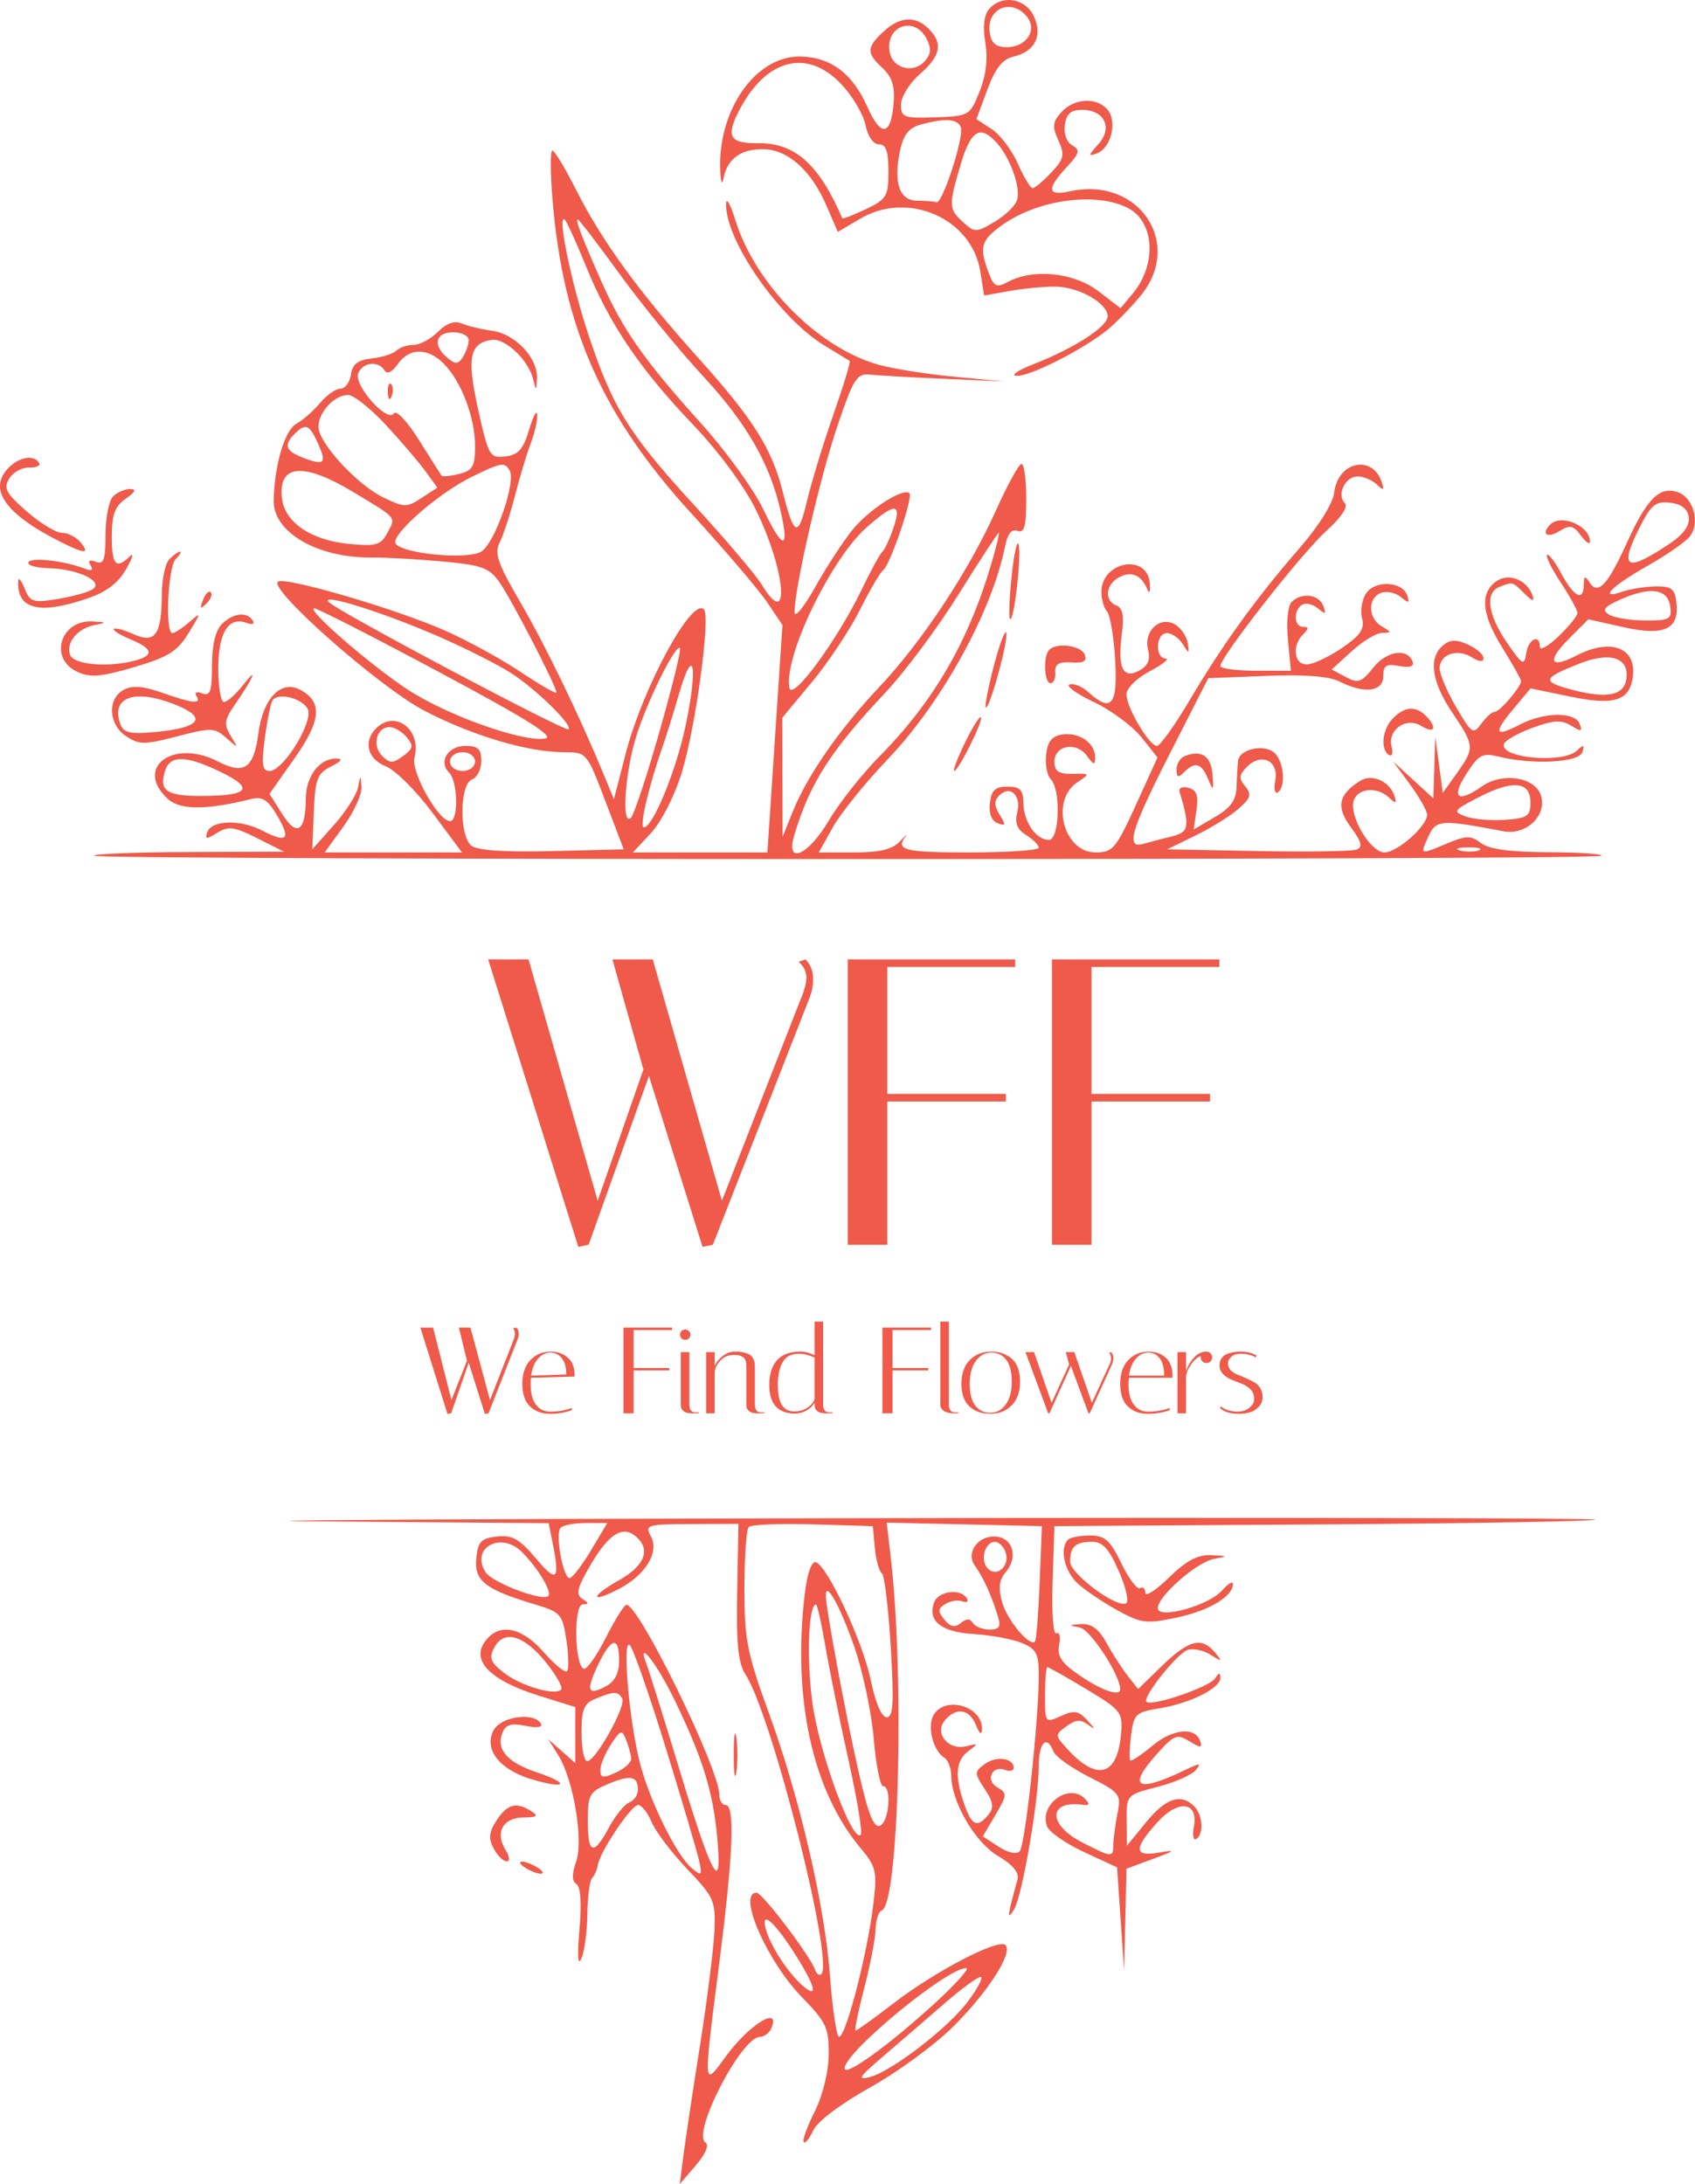 <svg width="125" height="161" viewBox="0 0 125 161" fill="none" xmlns="http://www.w3.org/2000/svg">
<path fill-rule="evenodd" clip-rule="evenodd" d="M72.924 0.689C72.565 1.122 72.471 2.011 72.664 3.152C72.863 4.332 72.719 5.552 72.24 6.748C71.528 8.526 71.469 8.56 68.979 8.647C66.641 8.729 66.444 8.656 66.444 7.711C66.444 7.147 67.067 6.138 67.829 5.469C69.381 4.108 69.56 3.195 68.489 2.124C67.503 1.138 66.355 1.212 65.145 2.34C63.891 3.508 63.883 3.9 65.089 5.023C65.799 5.685 66.006 6.361 65.897 7.662C65.699 10.027 64.95 10.113 63.967 7.884C62.865 5.388 61.214 4.17 58.93 4.17C55.711 4.17 52.951 8.117 53.114 12.485C53.151 13.497 53.247 13.726 53.37 13.097C53.644 11.686 54.687 10.953 56.352 11C58.133 11.051 59.828 12.58 60.938 15.137L61.787 17.096L63.443 16.119C66.969 14.038 71.667 16.101 72.291 20.003L72.576 21.785L74.475 21.446C75.52 21.26 77.049 21.118 77.874 21.131C79.587 21.157 81.686 22.36 81.686 23.314C81.686 24.082 79.236 25.665 76.23 26.841C75.039 27.306 74.481 27.697 74.989 27.709C76.016 27.733 80.002 25.696 81.727 24.266C82.34 23.758 83.413 22.65 84.112 21.805C87.311 17.934 83.976 12.991 78.915 14.102C77.234 14.471 77.157 13.946 78.656 12.329C79.617 11.292 79.679 11.056 79.076 10.718C78.662 10.486 78.435 9.863 78.527 9.21C78.643 8.388 78.973 8.097 79.788 8.097C81.453 8.097 82.089 9.427 81 10.63C80.242 11.468 80.229 11.56 80.908 11.299C81.939 10.903 82.406 8.964 81.681 8.091C80.895 7.143 79.215 7.23 78.276 8.267C77.622 8.991 77.585 9.33 78.05 10.351C78.538 11.421 78.474 11.711 77.525 12.721C76.931 13.353 76.313 13.871 76.152 13.871C75.991 13.871 75.501 13.06 75.064 12.067C74.626 11.075 73.759 9.93 73.137 9.522L72.006 8.781L72.812 6.61C73.393 5.043 73.925 4.367 74.721 4.179C76.322 3.801 76.907 2.658 76.244 1.203C75.629 -0.146 73.845 -0.422 72.924 0.689ZM75.714 1.206C76.536 2.196 75.708 3.477 74.246 3.477C73.433 3.477 73.1 3.185 72.986 2.374C72.738 0.629 74.581 -0.16 75.714 1.206ZM68.307 2.813C68.688 3.526 68.674 3.94 68.248 4.452C67.392 5.485 65.779 5.063 65.595 3.76C65.331 1.894 67.424 1.163 68.307 2.813ZM62.051 6.213C62.871 7.082 63.67 8.433 63.826 9.215C63.995 10.058 64.398 10.637 64.815 10.637C65.338 10.637 65.52 11.152 65.52 12.631C65.52 14.467 65.388 14.687 63.846 15.423C62.925 15.861 62.146 16.16 62.114 16.085C60.394 12.095 58.611 10.515 55.867 10.553C53.819 10.582 53.521 10.069 54.49 8.182C56.47 4.327 59.523 3.532 62.051 6.213ZM70.854 9.375C71.121 10.07 69.493 15.078 69.056 14.911C68.889 14.847 68.256 14.795 67.648 14.795C66.329 14.795 65.875 13.488 66.371 11.117C66.614 9.957 67.019 9.429 67.844 9.199C69.667 8.691 70.613 8.747 70.854 9.375ZM73.499 10.523C74.513 11.642 75.292 13.84 75.001 14.756C74.868 15.176 74.121 15.896 73.342 16.356C71.992 17.154 71.883 17.155 71.032 16.384C69.954 15.409 69.944 15.157 70.85 12.107C71.597 9.592 72.285 9.18 73.499 10.523ZM40.748 14.748C41.535 24.18 44.414 30.663 51.027 37.894C53.468 40.562 55.967 43.495 56.583 44.411L57.702 46.077L57.147 54.459L56.591 62.841H51.632H46.673L48.008 61.411C48.763 60.602 49.746 58.675 50.274 56.967C51.305 53.629 52.417 45.424 51.908 44.916C51.007 44.019 47.389 50.714 46.124 55.622L45.274 58.914L44.51 57.066C42.674 52.63 40.224 47.575 38.365 44.388C36.71 41.552 36.444 40.783 36.845 39.999C37.113 39.476 37.626 37.906 37.986 36.508C38.346 35.111 38.868 33.382 39.146 32.667C39.425 31.952 39.636 31.016 39.617 30.588C39.598 30.16 39.332 30.641 39.028 31.657C38.586 33.129 38.228 33.534 37.267 33.647C36.115 33.781 36.026 33.627 35.264 30.201C34.415 26.384 34.623 25.301 36.252 25.055C37.249 24.905 38.979 26.542 39.322 27.962C39.535 28.843 39.548 28.84 39.599 27.908C39.681 26.409 38.017 24.628 36.311 24.388C35.481 24.271 34.455 24.024 34.03 23.838C33.526 23.619 32.923 23.835 32.298 24.461C31.77 24.989 30.964 25.421 30.507 25.421C30.049 25.421 29.478 25.612 29.237 25.847C28.995 26.082 28.174 26.341 27.412 26.425C26.384 26.537 25.988 26.844 25.878 27.615C25.798 28.187 25.449 28.654 25.104 28.654C24.759 28.654 24.09 29.122 23.616 29.694C23.143 30.265 22.349 30.963 21.851 31.244C20.989 31.731 20.241 34.262 20.183 36.891C20.131 39.241 23.409 41.141 27.445 41.101C28.443 41.091 30.769 41.22 32.614 41.389C35.537 41.656 36.08 41.852 36.829 42.913C37.702 44.148 41.038 50.601 41.038 51.053C41.038 51.188 39.843 50.502 38.382 49.528C36.922 48.553 34.387 47.171 32.749 46.455C29.073 44.847 21.101 42.518 20.508 42.877C19.712 43.36 27.944 50.63 31.257 52.371C34.743 54.204 38.912 55.449 41.559 55.449C43.268 55.449 43.271 55.453 44.633 59.03L45.997 62.61L40.697 62.741C37.186 62.827 35.179 62.691 34.753 62.337C33.856 61.593 33.895 57.813 34.803 57.464C35.184 57.318 35.495 56.701 35.495 56.093C35.495 55.218 35.252 54.987 34.326 54.987C33.025 54.987 32.316 56.15 33.124 56.959C33.767 57.601 33.822 60.531 33.192 60.531C32.326 60.531 30.29 56.899 30.566 55.845C31.105 53.784 29.139 52.29 27.735 53.694C26.771 54.658 27.104 55.962 28.451 56.49C29.15 56.765 30.7 58.306 31.895 59.915L34.069 62.841H29.006H23.942L25.331 60.924C26.094 59.869 26.691 58.57 26.656 58.036C26.594 57.076 26.591 57.076 26.399 58.059C26.293 58.605 25.491 59.852 24.617 60.83L23.029 62.61L23.142 59.85C23.241 57.424 23.395 57.018 24.41 56.507C25.2 56.109 25.319 55.923 24.789 55.918C23.573 55.907 22.562 57.225 22.555 58.831C22.543 61.297 21.906 61.734 20.822 60.023L19.872 58.522L21.729 55.889C23.69 53.107 23.802 51.74 22.14 50.851C20.724 50.093 19.398 51.468 19.056 54.052C18.712 56.648 18.017 57.136 16.089 56.139C12.763 54.419 9.846 56.602 12.392 58.906C13.293 59.723 15.256 59.721 18.523 58.901C19.341 58.696 19.748 58.95 20.416 60.079C21.483 61.886 21.199 62.191 19.341 61.23C17.693 60.378 15.575 60.453 15.272 61.375C15.106 61.88 15.239 61.882 16.027 61.39C16.841 60.882 17.276 60.941 18.964 61.788L20.945 62.784L13.824 62.812C9.907 62.828 6.813 62.951 6.948 63.086C7.269 63.408 117.764 63.409 118.085 63.088C118.22 62.952 116.478 62.834 114.213 62.826C111.381 62.816 109.822 62.606 109.224 62.153C108.47 61.582 108.139 61.584 106.743 62.167C104.673 63.032 104.709 63.045 105.34 61.66C105.904 60.422 106.252 60.398 110.872 61.279C112.583 61.605 114.155 60.056 113.613 58.579C113.131 57.264 110.778 56.927 109.302 57.961C107.501 59.223 106.988 58.831 108.127 57.063C109.059 55.616 109.318 55.48 110.556 55.783C113.058 56.396 116.456 56.212 116.692 55.449C116.866 54.89 116.789 54.868 116.295 55.334C115.258 56.312 110.564 55.887 110.911 54.846C111 54.579 111.951 54.04 113.024 53.648C114.579 53.082 115.157 53.05 115.867 53.493C116.607 53.956 116.713 53.934 116.494 53.363C116.148 52.462 113.889 52.483 112.107 53.404C110.224 54.378 110.092 54.076 111.608 52.261L112.871 50.747L115.78 51.348C119.02 52.017 120.151 51.675 120.407 49.949C120.732 47.754 118.817 47.002 116.264 48.323C114.296 49.34 114.037 48.751 115.716 47.072L117.134 45.654L119.718 46.233C122.744 46.91 123.859 46.388 123.628 44.401C123.513 43.407 123.257 43.211 122.104 43.228C121.342 43.24 120.224 43.418 119.621 43.624C117.831 44.235 118.854 43.204 121.542 41.687C122.884 40.929 124.258 39.976 124.596 39.57C125.416 38.581 124.89 36.649 123.697 36.27C122.361 35.846 121.453 36.765 119.958 40.055C118.547 43.16 117.832 43.904 117.209 42.919C116.89 42.416 116.804 42.452 116.799 43.091C116.788 44.373 116.087 44.036 115.152 42.301C114.679 41.422 114.2 40.794 114.089 40.906C113.976 41.017 114.435 41.941 115.108 42.956C115.78 43.973 116.33 44.978 116.33 45.189C116.33 45.401 115.706 46.172 114.944 46.903C114.182 47.633 113.558 47.984 113.558 47.682C113.558 46.693 112.702 47.109 112.55 48.173C112.415 49.113 112.279 49.037 111.131 47.373C109.711 45.312 109.497 43.677 110.594 43.256C111.577 42.879 111.537 42.868 112.445 43.776C112.993 44.324 113.176 44.371 113.028 43.925C112.652 42.798 111.345 42.227 110.44 42.794C109.124 43.62 109.225 45.224 110.749 47.675C111.531 48.936 112.173 50.076 112.173 50.21C112.173 50.637 110.568 52.51 110.229 52.477C110.05 52.46 109.611 52.845 109.255 53.333C108.643 54.17 108.54 54.104 107.388 52.137C106.717 50.992 106.168 49.703 106.168 49.273C106.168 48.23 107.465 47.78 108.538 48.451C109.089 48.795 109.401 48.818 109.401 48.514C109.401 48.252 108.888 47.804 108.26 47.518C107.388 47.12 106.953 47.136 106.413 47.584C105.324 48.488 105.568 50.261 107.092 52.518C108.752 54.978 108.764 55.136 107.438 56.995L106.399 58.452L106.122 56.373L105.844 54.294L105.775 56.575L105.706 58.856L104.226 57.499L102.745 56.142L103.995 57.844C104.682 58.78 105.244 59.777 105.244 60.059C105.244 60.895 103.048 62.841 102.104 62.841C101.054 62.841 99.428 60.06 99.845 58.975C100.188 58.081 101.577 57.986 102.438 58.799C102.931 59.264 103.011 59.248 102.849 58.716C102.512 57.606 101.19 57.006 100.309 57.561C98.695 58.58 98.513 59.484 99.619 60.981C100.415 62.058 100.516 62.45 100.045 62.63C99.706 62.761 96.423 62.809 92.751 62.739L86.075 62.61L88.153 61.598C89.296 61.041 90.724 60.157 91.326 59.632C92.241 58.834 92.323 58.562 91.827 57.964C91.34 57.377 91.365 57.121 91.968 56.518C93.024 55.462 94.321 56.087 94.047 57.52C93.927 58.144 94.007 58.545 94.225 58.411C94.861 58.017 94.679 56.073 93.949 55.468C93.189 54.837 91.426 55.231 91.309 56.058C91.266 56.358 91.215 57.214 91.194 57.959C91.165 58.99 90.781 59.534 89.59 60.234L88.025 61.153L88.236 59.719C88.395 58.632 88.251 58.234 87.641 58.074C87.18 57.954 86.904 58.088 86.994 58.389C87.763 60.944 87.69 61.355 86.417 61.659C85.721 61.825 84.787 62.069 84.343 62.201C82.976 62.607 83.383 61.221 86.319 55.46L89.104 49.996L93.363 49.824C96.205 49.709 98.007 49.847 98.777 50.238C100.605 51.165 102.011 50.998 102.011 49.851C102.011 49.054 102.226 48.915 103.184 49.098C103.925 49.24 104.293 49.132 104.185 48.806C103.831 47.744 102.278 47.96 101.283 49.209C100.403 50.312 100.157 50.397 99.245 49.909L98.208 49.353L99.676 48.013C100.483 47.275 101.495 46.665 101.924 46.658C102.638 46.645 102.635 46.604 101.895 46.173C100.878 45.581 100.844 44.092 101.838 43.71C102.251 43.551 102.909 43.685 103.299 44.007C103.885 44.492 103.969 44.473 103.782 43.9C103.446 42.874 101.476 42.742 100.776 43.7C100.45 44.146 100.3 44.978 100.443 45.548C100.65 46.373 100.343 46.83 98.94 47.783C97.97 48.442 96.809 48.981 96.361 48.981C95.421 48.981 95.258 47.604 96.098 46.764C96.529 46.333 96.529 46.21 96.098 46.21C95.417 46.21 95.363 44.99 96.026 44.58C96.291 44.416 96.816 44.537 97.192 44.849C97.754 45.317 97.823 45.283 97.584 44.658C97.256 43.803 95.975 43.653 95.244 44.384C94.972 44.657 94.856 45.867 94.98 47.156L95.199 49.444H92.6C91.171 49.444 90.001 49.287 90.001 49.097C90.001 48.424 95.971 40.805 97.776 39.174C98.902 38.156 99.441 37.356 99.176 37.092C98.555 36.471 99.202 35.122 100.12 35.122C100.55 35.122 101.177 35.382 101.514 35.7C102.007 36.165 102.087 36.149 101.925 35.617C101.272 33.467 98.664 33.985 98.389 36.32C98.296 37.115 97.256 38.777 95.816 40.431C92.647 44.071 90.154 47.522 87.719 51.638C86.63 53.48 85.551 54.987 85.322 54.987C84.748 54.987 83.076 52.162 83.074 51.187C83.073 50.735 83.823 49.993 84.804 49.475C85.757 48.972 86.277 48.551 85.959 48.54C85.145 48.511 85.236 46.672 86.052 46.672C86.42 46.672 86.948 47.035 87.223 47.48C87.69 48.231 87.716 48.227 87.593 47.414C87.52 46.933 87.114 46.322 86.691 46.055C85.583 45.357 84.316 46.504 84.663 47.889C84.854 48.65 84.667 49.084 83.993 49.445C82.799 50.084 82.397 49.202 82.736 46.68C82.907 45.398 82.792 44.815 82.331 44.638C81.421 44.289 81.53 43.092 82.52 42.562C83.438 42.071 84.166 42.376 84.608 43.438C84.772 43.833 84.851 43.635 84.792 42.976C84.595 40.766 81.225 41.387 81.225 43.633C81.225 44.186 81.411 44.837 81.638 45.078C81.865 45.319 82.135 46.92 82.238 48.635C82.438 51.993 81.96 52.563 80.249 51.013C79.799 50.606 79.182 50.355 78.878 50.457C78.574 50.558 79.372 51.139 80.653 51.746C81.933 52.354 83.517 53.524 84.172 54.345L85.363 55.838L83.767 59.34C82.298 62.564 82.062 62.841 80.79 62.841C78.438 62.841 77.438 59.008 79.443 57.676C80.413 57.032 80.406 57.02 79.096 57.043C78.063 57.061 77.76 56.858 77.76 56.149C77.76 54.935 79.371 54.646 80.155 55.718C80.662 56.411 80.763 56.429 80.763 55.825C80.763 54.783 79.6 53.968 78.363 54.143C77.579 54.255 77.258 54.644 77.147 55.621C77.063 56.35 77.219 57.172 77.493 57.446C78.249 58.202 78.134 61.917 77.355 61.917C76.41 61.917 75.498 60.608 75.473 59.216C75.455 58.222 75.232 57.99 74.296 57.99C73.393 57.99 73.111 58.255 73.001 59.201C72.912 59.965 73.123 60.514 73.571 60.686C74.169 60.915 74.193 60.816 73.723 60.063C73.306 59.394 73.297 59.036 73.69 58.642C74.488 57.844 75.333 58.63 75.019 59.88C74.82 60.675 75.001 61.137 75.675 61.558C76.187 61.878 76.606 62.297 76.606 62.49C76.606 62.683 74.319 62.841 71.525 62.841C66.678 62.841 66.003 62.672 66.79 61.653C66.98 61.406 66.791 61.573 66.37 62.023C65.811 62.619 64.893 62.841 62.991 62.841H60.38L61.434 60.963C62.015 59.931 63.81 57.706 65.423 56.019C69.456 51.803 73.155 45.1 74.124 40.254C74.308 39.338 74.61 38.967 75.04 39.133C75.541 39.325 75.682 38.81 75.682 36.789C75.682 35.364 75.526 34.198 75.335 34.199C75.145 34.199 74.294 35.746 73.444 37.636C71.426 42.125 68.007 47.294 64.826 50.666C61.895 53.774 59.533 57.177 58.46 59.838L57.715 61.686L57.703 57.297L57.691 52.908L59.879 50.278C61.083 48.831 62.672 46.44 63.412 44.965C64.152 43.49 64.926 42.169 65.132 42.029C65.627 41.693 67.353 36.649 67.07 36.365C66.624 35.919 64.073 37.558 62.852 39.077C62.16 39.937 60.92 41.843 60.098 43.31C59.275 44.778 58.599 45.596 58.596 45.127C58.585 43.379 60.463 35.217 61.748 31.426C62.954 27.871 63.184 27.511 64.184 27.617C64.792 27.682 67.263 27.822 69.677 27.927L74.065 28.118L70.37 27.771C68.337 27.581 65.81 27.179 64.754 26.878C60.297 25.611 55.677 20.926 54.219 16.195C53.865 15.044 53.562 14.518 53.547 15.026C53.467 17.695 57.499 23.489 60.83 25.491C61.758 26.049 62.582 26.552 62.662 26.608C62.742 26.666 62.199 28.448 61.456 30.571C60.713 32.693 59.843 35.538 59.524 36.892C58.867 39.678 58.557 39.572 57.731 36.277C56.927 33.071 55.555 30.898 51.46 26.345C47.096 21.493 44.374 17.748 42.48 13.987C41.679 12.399 40.894 11.099 40.734 11.099C40.575 11.099 40.581 12.741 40.748 14.748ZM83.177 15.332C85.15 16.342 85.327 19.491 83.533 21.644L82.638 22.717L80.984 21.455C79.186 20.084 76.205 19.779 74.341 20.777C73.488 21.234 73.305 21.147 72.906 20.096C72.193 18.222 72.34 17.707 73.905 16.592C76.556 14.705 80.821 14.125 83.177 15.332ZM43.237 19.68C44.956 23.905 47.188 27.202 51.107 31.303C52.988 33.272 54.886 35.838 55.73 37.551C57.953 42.067 58.315 46.622 56.171 43.091C55.747 42.392 53.539 39.795 51.266 37.318C46.372 31.986 45.194 30.093 43.388 24.655C42.115 20.822 41.053 15.646 41.652 16.2C41.8 16.337 42.514 17.903 43.237 19.68ZM45.711 20.223C47.324 22.447 50.084 25.822 51.845 27.724C55.086 31.224 56.803 34.225 57.589 37.756C58.225 40.615 57.711 40.527 56.283 37.533C55.59 36.08 53.521 33.228 51.686 31.195C47.584 26.652 45.94 24.322 44.421 20.904C42.916 17.516 42.406 16.181 42.613 16.181C42.704 16.181 44.098 18 45.711 20.223ZM34.565 25.074C34.561 25.392 34.369 25.95 34.138 26.315C33.79 26.865 33.594 26.875 32.99 26.374C31.884 25.456 32.102 24.497 33.417 24.497C34.052 24.497 34.568 24.757 34.565 25.074ZM32.713 26.796C34.007 28.09 35.034 30.773 35.034 32.86C35.034 34.385 34.864 34.685 33.857 34.938C33.21 35.1 32.626 35.156 32.559 35.062C32.492 34.968 31.743 33.786 30.895 32.434C30.034 31.061 29.219 30.195 29.048 30.472C28.588 31.216 26.076 28.408 26.414 27.527C26.73 26.702 27.902 26.566 28.357 27.302C28.548 27.613 28.915 27.439 29.334 26.84C30.179 25.633 31.533 25.616 32.713 26.796ZM28.603 28.924C28.625 29.462 28.735 29.572 28.882 29.203C29.016 28.87 28.999 28.471 28.846 28.318C28.692 28.164 28.583 28.437 28.603 28.924ZM28.442 31.311C29.562 32.518 30.878 34.055 31.366 34.725L32.253 35.946L31.093 36.706C30.018 37.411 29.817 37.411 28.337 36.709C26.364 35.772 23.486 32.657 23.486 31.458C23.486 30.38 24.665 29.116 25.671 29.116C26.074 29.116 27.321 30.104 28.442 31.311ZM23.429 32.641C24.117 34.152 23.937 34.347 22.395 33.761C21.054 33.251 20.893 32.819 21.73 31.981C22.535 31.177 22.811 31.284 23.429 32.641ZM0.654 34.462C-0.916 36.033 0.343 37.862 4.409 39.919C6.25 40.849 6.673 40.865 5.933 39.973C5.617 39.592 5.002 39.28 4.568 39.28C4.133 39.28 2.964 38.569 1.969 37.7C0.435 36.36 0.239 35.991 0.682 35.274C0.969 34.809 1.634 34.444 2.16 34.463C2.686 34.482 3.01 34.326 2.88 34.117C2.505 33.51 1.442 33.675 0.654 34.462ZM37.578 34.666C38.094 35.502 36.458 40.151 35.46 40.685C34.355 41.277 29.635 40.812 29.174 40.065C28.792 39.447 32.343 36.344 34.803 35.145C36.975 34.086 37.196 34.048 37.578 34.666ZM26.03 36.26C29.352 38.26 29.206 38.086 28.559 39.295C28.081 40.188 27.733 40.286 25.715 40.092C22.939 39.825 21.001 38.507 20.793 36.744C20.494 34.219 22.356 34.047 26.03 36.26ZM8.335 36.601C8.03 36.906 7.781 38.175 7.781 39.422C7.781 41.281 7.652 41.639 7.064 41.413C6.596 41.234 6.462 41.324 6.678 41.673C6.896 42.026 6.758 42.112 6.273 41.927C4.745 41.34 2.334 41.06 2.098 41.442C1.964 41.66 2.629 41.859 3.578 41.884C5.82 41.942 7.773 42.916 6.771 43.477C6.388 43.691 5.215 44.004 4.163 44.172C2.443 44.447 2.207 44.368 1.812 43.38C1.57 42.777 1.359 42.526 1.343 42.822C1.23 44.914 2.882 45.337 6.428 44.124C7.858 43.636 8.728 42.974 9.318 41.93C9.783 41.108 9.897 40.695 9.572 41.012C8.556 42.006 8.243 41.658 8.243 39.537C8.243 37.94 8.47 37.325 9.27 36.766C9.986 36.263 10.084 36.046 9.593 36.046C9.206 36.046 8.64 36.296 8.335 36.601ZM124.538 38.125C124.621 38.736 124.151 39.393 123.153 40.063C119.882 42.258 119.354 41.945 120.973 38.771C121.771 37.206 122.117 36.936 123.167 37.057C124.003 37.154 124.454 37.506 124.538 38.125ZM65.882 38.934C65.6 39.759 65.237 40.539 65.076 40.666C64.915 40.793 64.225 42.053 63.544 43.465C61.734 47.215 58.414 51.729 58.216 50.708C57.778 48.439 61.275 41.188 63.932 38.855C66.007 37.032 66.525 37.053 65.882 38.934ZM114.328 38.664C113.635 39.357 114.086 39.71 114.972 39.168C115.785 38.672 116.022 38.718 116.589 39.484C116.954 39.977 117.254 40.174 117.254 39.923C117.254 38.769 115.135 37.858 114.328 38.664ZM73.074 41.673C71.39 47.345 68.821 51.75 64.868 55.749C63.575 57.056 61.894 59.183 61.132 60.475C59.591 63.085 57.904 63.808 58.574 61.57C59.72 57.74 61.254 55.34 65.289 51.06C66.727 49.536 69.167 46.261 70.712 43.784C72.257 41.307 73.581 39.28 73.653 39.28C73.725 39.28 73.465 40.357 73.074 41.673ZM74.604 42.476C74.434 44.105 74.381 45.525 74.488 45.632C74.774 45.917 75.353 40.834 75.116 40.123C75.004 39.789 74.774 40.847 74.604 42.476ZM12.492 41.22C12.188 41.525 11.935 42.721 11.931 43.877C11.921 46.8 11.43 47.471 9.833 46.744C9.147 46.431 8.501 46.259 8.399 46.361C8.297 46.464 8.843 46.808 9.614 47.128C11.279 47.817 11.393 48.31 9.975 48.691C7.98 49.225 5.453 49.011 5.174 48.283C4.831 47.388 5.714 46.321 7.006 46.069C7.893 45.897 7.873 45.866 6.834 45.81C4.441 45.683 3.578 48.56 5.717 49.535C6.659 49.964 7.475 49.894 9.901 49.178C12.408 48.438 13.083 48.017 13.904 46.672C14.855 45.115 14.857 45.085 13.956 45.863C13.441 46.308 12.88 46.672 12.71 46.672C12.162 46.672 12.38 41.795 12.954 41.22C13.259 40.915 13.405 40.666 13.278 40.666C13.15 40.666 12.797 40.915 12.492 41.22ZM14.97 44.226C14.72 44.885 14.772 44.938 15.229 44.485C15.545 44.171 15.686 43.799 15.544 43.657C15.402 43.514 15.144 43.771 14.97 44.226ZM123.175 44.708C123.309 45.649 123.134 45.747 121.328 45.741C120.23 45.737 119.025 45.539 118.649 45.301C118.105 44.958 118.295 44.724 119.572 44.162C121.72 43.219 122.991 43.411 123.175 44.708ZM32.356 46.927C34.314 47.782 36.704 48.986 37.668 49.603C39.512 50.783 42.265 53.471 41.928 53.763C41.689 53.971 24.974 45.112 24.261 44.398C23.516 43.653 28.244 45.13 32.356 46.927ZM32.412 49.559C38.965 53.062 40.984 54.334 40.173 54.45C38.447 54.693 32.907 52.706 30.032 50.812C27.244 48.975 22.537 44.879 23.174 44.844C23.383 44.833 27.54 46.954 32.412 49.559ZM16.359 46.011C15.892 46.48 15.633 47.565 15.633 49.064C15.633 50.977 15.506 51.341 14.916 51.115C14.505 50.957 14.32 51.035 14.482 51.297C14.872 51.928 14.23 51.869 11.955 51.066C10.555 50.573 9.76 50.512 9.125 50.852C7.894 51.51 7.998 53.42 9.312 54.281C10.267 54.907 10.667 54.907 13.074 54.28C15.579 53.627 15.831 53.636 16.689 54.398C17.587 55.196 17.596 55.191 17.011 54.238C16.495 53.398 16.541 53.069 17.331 51.928C18.689 49.97 19.09 49.015 17.939 50.483C17.39 51.181 16.752 51.753 16.519 51.753C16.285 51.753 16.095 50.635 16.095 49.269C16.095 46.636 16.863 45.411 18.192 45.922C18.608 46.081 18.795 46.005 18.633 45.743C18.215 45.066 17.183 45.188 16.359 46.011ZM73.294 49.08C72.877 50.678 72.608 52.059 72.695 52.149C72.945 52.408 74.386 47.173 74.21 46.646C74.124 46.388 73.712 47.483 73.294 49.08ZM48.644 53.9C47.714 57.166 46.766 60.036 46.536 60.277C45.846 61.003 46.056 57.219 46.856 54.494C47.606 51.941 49.812 47.44 50.149 47.776C50.251 47.878 49.574 50.634 48.644 53.9ZM77.376 47.904C76.919 48.361 77.002 50.367 77.478 50.367C77.704 50.367 77.86 50.004 77.825 49.559C77.776 48.955 78.075 48.772 79.004 48.834C79.912 48.895 80.179 48.739 79.994 48.256C79.736 47.584 77.937 47.342 77.376 47.904ZM119.938 50.052C119.761 51.29 118.48 51.533 115.857 50.827C113.676 50.239 113.758 49.99 116.484 48.917C118.762 48.02 120.161 48.48 119.938 50.052ZM50.572 53.439C49.875 56.785 48.152 60.993 47.479 60.993C47.129 60.993 47.849 57.914 48.883 54.987C49.108 54.352 49.657 52.585 50.103 51.06C51.158 47.458 51.479 49.088 50.572 53.439ZM13.097 52.016C15.298 52.936 14.717 53.648 11.511 53.956C9.649 54.134 9.124 54.029 8.894 53.428C8.097 51.352 9.988 50.717 13.097 52.016ZM22.675 52.222C23.206 53.07 20.925 56.835 19.88 56.835C19.339 56.835 19.271 56.371 19.528 54.436C19.703 53.117 19.957 51.858 20.093 51.638C20.463 51.038 22.176 51.425 22.675 52.222ZM102.736 52.941C101.94 53.738 101.769 55.245 102.43 55.653C102.66 55.796 102.749 55.534 102.628 55.071C102.298 53.808 103.697 52.816 104.819 53.518C105.801 54.13 106.02 53.638 105.152 52.77C104.399 52.017 103.604 52.073 102.736 52.941ZM71.156 54.766C70.603 55.904 70.248 56.835 70.367 56.835C70.679 56.835 72.546 53.083 72.337 52.874C72.24 52.777 71.708 53.629 71.156 54.766ZM29.994 54.344C30.518 54.976 30.478 55.184 29.725 55.735C28.965 56.291 28.747 56.289 28.178 55.72C27.416 54.958 27.767 53.601 28.727 53.601C29.085 53.601 29.655 53.936 29.994 54.344ZM35.034 56.142C35.034 56.527 34.623 56.835 34.11 56.835C33.596 56.835 33.186 56.527 33.186 56.142C33.186 55.757 33.596 55.449 34.11 55.449C34.623 55.449 35.034 55.757 35.034 56.142ZM87.345 55.75C87.028 55.881 86.767 56.324 86.767 56.735C86.767 57.316 86.891 57.359 87.322 56.928C88.132 56.117 88.59 56.243 89.085 57.413C89.487 58.363 89.515 58.333 89.416 57.07C89.31 55.714 88.572 55.243 87.345 55.75ZM16.311 56.926C18.794 58.132 18.349 58.666 14.852 58.676C12.284 58.684 11.708 58.288 12.17 56.831C12.548 55.641 13.722 55.668 16.311 56.926ZM112.865 59.145C112.865 60.164 112.645 60.316 111.001 60.437C109.976 60.513 108.668 60.401 108.094 60.189C107.116 59.827 107.173 59.74 109.034 58.778C111.566 57.47 112.865 57.595 112.865 59.145ZM109.063 62.682C108.751 62.809 108.127 62.816 107.678 62.699C107.228 62.582 107.484 62.478 108.246 62.469C109.009 62.46 109.376 62.555 109.063 62.682ZM23.775 112.156L40.463 112.284L40.751 113.722C41.307 116.503 41.076 116.723 39.524 114.888C38.298 113.438 37.771 113.143 36.644 113.271C35.471 113.404 35.243 113.648 35.122 114.903C34.963 116.54 35.8 117.186 39.519 118.295C41.341 118.839 41.483 119.004 41.769 120.908C41.936 122.026 41.957 123.057 41.815 123.199C41.673 123.341 40.899 122.708 40.095 121.792C38.598 120.085 37.066 119.665 36.05 120.68C34.52 122.21 35.888 123.803 39.768 125.011L42.424 125.838V127.905V129.971L41.429 129.091L40.433 128.211L41.156 129.366C42.29 131.18 43.045 135.636 42.489 137.231C42.161 138.172 42.167 138.678 42.509 138.889C42.822 139.082 42.903 140.302 42.732 142.248C42.561 144.192 42.613 144.968 42.873 144.38C43.099 143.872 43.298 142.399 43.316 141.108C43.333 139.816 43.492 138.614 43.669 138.438C43.846 138.261 44.031 137.843 44.08 137.509C44.223 136.534 46.549 133.061 47.059 133.061C47.315 133.061 47.767 133.633 48.061 134.332C48.356 135.03 49.54 136.591 50.692 137.799C52.67 139.873 52.781 140.128 52.684 142.366C52.627 143.67 52.149 147.463 51.621 150.795C51.093 154.127 50.542 157.786 50.396 158.927L50.132 161L51.317 159.621C52.03 158.793 52.314 158.126 52.029 157.949C50.984 157.303 54.667 150.155 56.044 150.155C56.375 150.155 56.764 149.843 56.911 149.462C57.545 147.809 55.174 149.317 53.496 151.634C51.842 153.917 51.849 154.037 53.056 144.611C54.068 136.698 54.211 133.061 53.51 133.061C53.256 133.061 53.048 132.723 53.048 132.309C53.048 130.398 47.095 118.231 46.195 118.303C46.027 118.316 45.344 119.407 44.679 120.728C44.013 122.048 43.286 123.079 43.062 123.019C42.366 122.832 42.286 118.279 42.977 118.271C43.45 118.266 43.444 118.179 42.949 117.865C42.441 117.543 42.556 117.062 43.546 115.373C44.89 113.08 45.896 112.436 46.871 113.245C48.022 114.2 47.57 115.411 45.663 116.483C43.531 117.681 43.486 118.246 45.61 117.148C47.598 116.119 48.635 114.444 48.008 113.273C47.544 112.406 47.684 112.362 50.99 112.349L54.459 112.336L54.364 117.341C54.291 121.167 54.435 122.602 54.973 123.431C56.929 126.445 61.532 144.643 60.563 145.535C60.425 145.662 60.225 145.524 60.12 145.229C59.737 144.163 56.221 139.529 55.794 139.529C54.34 139.529 56.557 144.59 59.193 147.287C60.924 149.057 61.13 149.503 61.114 151.445C61.104 152.732 60.681 154.454 60.078 155.663C59.518 156.787 59.154 157.801 59.27 157.917C59.386 158.033 59.707 157.633 59.985 157.028C60.279 156.388 62.019 155.078 64.158 153.887C66.176 152.764 68.931 150.749 70.281 149.409C72.865 146.845 74.719 143.956 74.147 143.384C73.646 142.883 68.982 145.305 65.938 147.647C64.476 148.772 63.199 149.693 63.098 149.693C62.998 149.693 63.282 148.289 63.729 146.574C64.176 144.859 64.555 142.902 64.569 142.224C64.584 141.547 64.788 140.923 65.023 140.838C66.294 140.38 66.716 123.541 65.679 114.711L65.389 112.243L71.113 112.373L76.837 112.503L76.67 116.661C76.579 118.948 76.424 120.905 76.326 121.009C75.933 121.43 74.257 119.416 73.894 118.085C73.612 117.055 73.689 116.447 74.172 115.887C75.068 114.847 74.74 113.459 73.558 113.29C72.198 113.094 71.173 114.417 71.899 115.43C72.52 116.296 73.094 117.551 73.573 119.087C73.835 119.927 73.719 120.126 72.968 120.126C72.459 120.126 71.906 119.908 71.742 119.641C71.533 119.305 71.263 119.306 70.852 119.647C70.423 120.003 70.094 119.936 69.652 119.404C69.146 118.793 69.154 118.599 69.706 118.248C70.071 118.016 70.64 117.925 70.971 118.047C71.302 118.168 71.445 118.062 71.29 117.811C70.839 117.081 69.213 117.284 68.896 118.11C68.371 119.479 69.396 120.31 71.793 120.456C73.043 120.532 74.637 120.826 75.335 121.109C76.429 121.553 76.606 121.886 76.606 123.507C76.606 126.811 75.602 136.049 75.196 136.48C74.968 136.722 74.321 136.577 73.642 136.133L72.48 135.371L73.412 133.79C74.276 132.326 74.287 132.179 73.562 131.773C72.649 131.262 73.14 130.102 74.112 130.474C74.467 130.611 74.758 130.543 74.758 130.325C74.758 129.596 73.473 129.421 72.635 130.034C71.843 130.613 71.842 130.694 72.62 131.882C73.26 132.858 73.317 133.265 72.884 133.785C72.063 134.776 71.668 134.6 71.108 132.993C70.389 130.931 70.477 129.791 71.409 129.093C72.155 128.535 72.143 128.506 71.261 128.728C69.944 129.058 68.882 127.782 69.677 126.825C70.507 125.824 71.49 125.973 71.972 127.171C72.228 127.809 72.401 127.934 72.419 127.495C72.49 125.759 69.625 124.949 68.824 126.478C68.371 127.342 68.83 129.073 69.644 129.577C69.916 129.744 70.143 130.338 70.149 130.894C70.168 132.841 71.899 135.813 73.596 136.814C74.685 137.457 75.177 138.046 75.04 138.544C74.279 141.297 74.24 141.627 74.776 140.769C75.381 139.8 76.601 132.728 76.604 130.174C76.606 128.437 77.205 127.853 77.689 129.116C77.831 129.487 79.019 130.333 80.327 130.996C82.592 132.144 82.692 132.271 82.413 133.671C82.252 134.479 82.114 135.504 82.106 135.949C82.088 136.96 82.043 136.958 79.82 135.824C77.26 134.518 77.272 132.7 79.839 133.045C80.362 133.116 80.402 133.006 80.003 132.595C78.84 131.397 76.603 133.034 77.217 134.633C77.38 135.059 78.609 135.913 79.947 136.532L82.379 137.657L82.64 141.481L82.9 145.304L82.986 141.531L83.072 137.758L85.035 137.032C86.68 136.424 86.755 136.349 85.497 136.568C83.627 136.895 83.578 136.316 85.31 134.378C86.875 132.625 88.401 132.788 88.042 134.67C87.922 135.295 88.003 135.696 88.22 135.561C88.796 135.205 88.703 133.796 88.061 133.154C87.088 132.181 85.972 132.552 84.519 134.332L83.103 136.064L83.088 134.188C83.072 132.323 83.086 132.309 85.355 131.727C86.611 131.405 87.878 130.852 88.173 130.497C88.63 129.946 88.516 129.944 87.391 130.485C83.814 132.207 83.091 131.771 85.354 129.258C86.584 127.891 86.807 127.806 87.714 128.361C88.546 128.87 88.682 128.87 88.514 128.361C88.156 127.274 86.472 127.437 84.964 128.706C84.156 129.386 83.429 129.865 83.349 129.769C83.269 129.674 83.298 128.84 83.413 127.916C83.608 126.361 83.761 126.214 85.475 125.94C87.748 125.576 90.003 124.455 89.994 123.694C89.988 123.276 89.888 123.285 89.606 123.729C89.202 124.366 84.92 125.825 84.549 125.452C84.228 125.131 86.744 121.954 87.57 121.637C87.958 121.488 88.716 121.64 89.254 121.975C90.143 122.529 90.174 122.515 89.598 121.817C88.63 120.646 87.669 120.885 85.715 122.782L83.931 124.515L83.155 123.526C82.729 122.982 82.025 121.891 81.593 121.101C81.039 120.091 80.491 119.683 79.745 119.727C78.775 119.785 78.766 119.806 79.642 119.98C80.419 120.133 82.61 123.49 82.61 124.527C82.61 125.083 81.281 124.638 79.67 123.544C78.272 122.594 77.945 122.112 78.11 121.248C78.225 120.646 78.133 120.269 77.906 120.41C77.671 120.555 77.55 118.907 77.626 116.585L77.76 112.503L97.598 112.374C108.509 112.302 117.534 112.146 117.653 112.027C117.772 111.908 92.944 111.86 62.479 111.92C32.014 111.98 14.597 112.087 23.775 112.156ZM43.618 114.232C42.976 115.309 42.265 116.252 42.038 116.328C41.576 116.482 40.94 113.267 41.314 112.662C41.446 112.448 42.282 112.272 43.171 112.272H44.786L43.618 114.232ZM64.518 114.116C64.602 115.003 64.831 115.835 65.026 115.964C65.221 116.093 65.52 118.538 65.689 121.397C65.936 125.545 65.875 126.594 65.389 126.594C65.019 126.594 64.562 125.534 64.221 123.882C63.628 121.014 61.021 115.416 60.158 115.162C59.854 115.073 59.529 115.999 59.354 117.453C58.422 125.213 59.916 132.021 63.48 136.257C64.608 137.598 64.691 137.957 64.414 140.308C63.956 144.204 62.201 150.817 61.817 150.089C61.635 149.744 61.361 147.75 61.208 145.657C60.834 140.531 58.979 132.534 56.739 126.387C55.093 121.871 54.896 120.879 54.896 117.109C54.896 114.788 55.041 112.743 55.219 112.565C55.397 112.387 57.528 112.3 59.954 112.372L64.365 112.503L64.518 114.116ZM78.761 113.505C78.114 114.152 78.496 115.846 79.492 116.744C80.064 117.26 81.388 118.151 82.435 118.724C84.172 119.676 84.552 119.72 86.804 119.238C89.186 118.727 90.925 117.685 90.925 116.769C90.925 116.527 90.561 116.743 90.116 117.25C89.135 118.369 85.382 119.4 85.382 118.551C85.382 117.669 88.272 115.141 89.539 114.915C90.597 114.726 90.579 114.703 89.327 114.645C88.325 114.599 87.495 115.038 86.21 116.293C85.246 117.234 84.458 117.741 84.458 117.421C84.458 117.1 84.287 116.944 84.077 117.073C83.868 117.203 83.247 116.384 82.697 115.253C81.863 113.535 81.482 113.196 80.384 113.196C79.661 113.196 78.93 113.335 78.761 113.505ZM38.496 114.416C39.672 115.591 40.73 117.355 40.437 117.648C40.007 118.078 36.294 116.669 35.801 115.888C34.673 114.1 36.942 112.861 38.496 114.416ZM74.141 114.382C74.526 115.386 73.549 116.33 72.849 115.63C72.257 115.038 72.624 113.658 73.372 113.658C73.642 113.658 73.988 113.984 74.141 114.382ZM82.522 115.853C83.067 117.107 83.28 118.116 83.02 118.209C82.227 118.49 78.915 115.994 78.915 115.115C78.915 114.011 79.311 113.658 80.55 113.658C81.323 113.658 81.798 114.186 82.522 115.853ZM63.004 121.403C63.628 123.2 64.272 126.246 64.435 128.172C64.598 130.099 64.909 131.676 65.126 131.676C65.781 131.676 65.567 134.331 64.891 134.59C64.424 134.769 64.004 133.68 63.262 130.366C62.3 126.076 60.902 118.522 60.901 117.608C60.9 116.499 61.97 118.432 63.004 121.403ZM60.876 121.397C61.169 123.111 61.933 126.873 62.574 129.756C63.214 132.639 63.621 135.114 63.478 135.257C62.848 135.887 60.369 129.086 59.898 125.434C59.474 122.151 59.627 118.278 60.181 118.278C60.27 118.278 60.583 119.682 60.876 121.397ZM40.262 122.549C41.03 123.501 41.534 124.404 41.382 124.557C40.913 125.025 38.376 124.271 37.135 123.295C36.164 122.531 36.045 122.211 36.452 121.451C37.168 120.113 38.637 120.536 40.262 122.549ZM45.657 122.42C45.657 123.335 45.338 123.96 44.694 124.305C43.333 125.034 43.19 124.647 44.106 122.724C45.075 120.693 45.657 120.579 45.657 122.42ZM49.113 128.904C50.329 132.842 51.434 136.584 51.568 137.219C51.789 138.271 51.739 138.315 51.008 137.71C49.913 136.805 47.96 132.866 47.215 130.059C46.406 127.011 45.855 120.664 46.453 121.281C46.7 121.535 47.896 124.965 49.113 128.904ZM49.751 125.328C51.81 129.588 52.569 132.022 52.885 135.371C53.303 139.825 52.543 138.488 50.129 130.521C48.974 126.709 47.876 123.193 47.688 122.707C46.902 120.663 48.442 122.622 49.751 125.328ZM80.117 124.524C82.696 126.077 82.81 126.225 82.672 127.832C82.404 130.936 80.892 131.343 78.685 128.905C77.789 127.915 77.789 127.885 78.652 127.253C79.337 126.752 79.694 126.73 80.263 127.154C80.811 127.562 80.796 127.482 80.202 126.833C79.537 126.105 79.225 126.053 78.239 126.502C77.08 127.03 77.067 127.014 77.067 124.967C77.067 123.829 77.146 122.898 77.243 122.898C77.339 122.898 78.632 123.63 80.117 124.524ZM45.884 125.201C46.211 125.73 43.926 129.828 43.304 129.828C43.074 129.828 42.886 128.885 42.886 127.734C42.886 125.994 43.062 125.57 43.925 125.222C45.308 124.666 45.552 124.664 45.884 125.201ZM36.403 127.549C35.657 128.942 36.82 130.449 39.189 131.159C41.756 131.928 42.11 131.494 39.599 130.657C37.418 129.93 36.578 128.975 37.046 127.755C37.285 127.131 37.681 127.008 38.759 127.223C39.628 127.397 40.054 127.331 39.88 127.049C39.351 126.193 36.943 126.54 36.403 127.549ZM54.111 129.366C54.111 130.763 54.197 131.335 54.303 130.636C54.408 129.938 54.408 128.794 54.303 128.095C54.197 127.397 54.111 127.968 54.111 129.366ZM46.549 129.638C46.566 129.915 46.062 130.378 45.426 130.667C44.472 131.103 44.272 131.073 44.272 130.494C44.272 130.11 44.624 129.258 45.054 128.601C45.774 127.501 45.864 127.475 46.177 128.27C46.364 128.746 46.531 129.361 46.549 129.638ZM47.043 131.948C47.043 132.322 46.758 132.738 46.409 132.872C46.059 133.006 45.389 133.831 44.917 134.706C43.769 136.839 43.348 136.707 43.348 134.218C43.348 132.311 43.471 132.089 44.849 131.51C46.505 130.816 47.043 130.923 47.043 131.948ZM36.628 134.185C36.055 135.06 36.005 135.521 36.403 136.264C36.684 136.79 37.116 137.219 37.363 137.219C37.623 137.219 37.585 136.855 37.274 136.356C36.485 135.093 37.101 133.987 38.599 133.978C39.598 133.973 39.73 133.872 39.191 133.523C38.085 132.809 37.417 132.982 36.628 134.185ZM38.729 137.681C39.11 137.927 39.63 138.129 39.884 138.129C40.138 138.129 40.034 137.927 39.653 137.681C39.272 137.435 38.752 137.234 38.498 137.234C38.244 137.234 38.348 137.435 38.729 137.681ZM58.636 144.063C60.112 146.39 60.366 147.357 59.262 146.441C58.23 145.584 56.918 143.629 56.523 142.359C56.013 140.715 57.038 141.542 58.636 144.063ZM68.984 147.634C65.548 150.781 62.286 153.136 62.286 152.47C62.286 151.289 69.861 145.053 71.257 145.084C71.531 145.09 70.508 146.238 68.984 147.634ZM71.33 147.608C69.836 149.566 65.746 152.701 64.134 153.123C63.189 153.371 63.351 153.108 65.029 151.675C66.157 150.712 68.217 148.935 69.608 147.727C70.998 146.518 72.235 145.63 72.356 145.751C72.478 145.872 72.016 146.708 71.33 147.608Z" fill="#EF5A4A"/>
<path d="M59.396 70.723C59.775 71.104 59.965 71.595 59.965 72.196C59.965 72.697 59.855 73.208 59.635 73.729L52.569 91.764L51.809 91.914L47.857 79.32L43.407 91.764L42.647 91.914L36 70.723H38.976L44.077 88.517L47.449 78.839L45.162 70.723H48.138L53.239 88.517L59.018 73.729C59.237 73.228 59.474 72.553 59.474 72.015C59.388 71.369 59.197 71.204 58.898 70.903L59.396 70.723Z" fill="#EF5A4A"/>
<path d="M74.867 70.723V71.282H65.435V80.642H74.178V81.201H65.435V91.764H62.519V70.723H74.867Z" fill="#EF5A4A"/>
<path d="M89.925 70.723V71.282H80.493V80.642H89.236V81.201H80.493V91.764H77.578V70.723H89.925Z" fill="#EF5A4A"/>
<path d="M38.082 97.869C38.196 97.984 38.253 98.131 38.253 98.311C38.253 98.462 38.22 98.615 38.154 98.772L36.028 104.187L35.756 104.232L34.567 100.451L33.271 104.187L33 104.232L31 97.869H31.938L33.292 103.212L34.436 100.306L33.843 97.869H34.694L36.135 103.212L37.873 98.772C37.939 98.621 37.972 98.465 37.972 98.302C37.972 98.14 37.927 98.014 37.837 97.923L38.082 97.869Z" fill="#EF5A4A"/>
<path d="M39.133 101.985C39.133 102.731 39.262 103.192 39.52 103.541C39.784 103.89 40.129 104.065 40.556 104.065C41.156 104.065 41.691 103.975 42.159 103.794L42.186 103.943C41.706 104.13 41.162 104.223 40.556 104.223C39.955 104.223 39.466 104.043 39.087 103.682C38.709 103.321 38.52 102.764 38.52 102.012C38.52 101.26 38.718 100.676 39.114 100.261C39.511 99.846 40.015 99.638 40.628 99.638C41.12 99.638 41.535 99.786 41.871 100.081C42.207 100.375 42.376 100.812 42.376 101.389C42.376 101.419 42.376 101.536 42.376 101.479L39.16 101.566C39.142 101.728 39.133 101.724 39.133 101.985ZM41.763 101.321C41.757 100.743 41.646 100.402 41.43 100.126C41.213 99.849 40.934 99.71 40.592 99.71C40.249 99.71 39.943 99.861 39.673 100.162C39.409 100.463 39.241 100.878 39.169 101.407L41.763 101.321Z" fill="#EF5A4A"/>
<path d="M49.563 97.869V98.046H46.725V100.848H49.355V101.024H46.725V104.187H45.977V97.869H49.563Z" fill="#EF5A4A"/>
<path d="M50.98 104.187C50.734 104.187 50.545 104.133 50.413 104.025C50.287 103.916 50.221 103.808 50.215 103.7L50.206 103.546V99.674H50.836V103.546C50.836 103.721 50.869 103.856 50.935 103.952C51.008 104.043 51.077 104.091 51.143 104.097L51.251 104.115H51.53V104.187H50.98ZM50.26 98.663C50.188 98.591 50.152 98.501 50.152 98.393C50.152 98.284 50.188 98.194 50.26 98.122C50.332 98.044 50.422 98.005 50.53 98.005C50.638 98.005 50.728 98.044 50.8 98.122C50.878 98.194 50.917 98.284 50.917 98.393C50.917 98.501 50.878 98.591 50.8 98.663C50.728 98.736 50.638 98.772 50.53 98.772C50.422 98.772 50.332 98.736 50.26 98.663Z" fill="#EF5A4A"/>
<path d="M55.815 104.187C55.568 104.187 55.379 104.133 55.247 104.025C55.121 103.916 55.055 103.808 55.049 103.7L55.04 103.546V100.712C55.04 100.237 54.917 100.105 54.671 99.973C54.544 99.913 54.388 99.883 54.202 99.883C53.818 99.883 53.472 99.95 53.166 100.257C52.86 100.558 52.707 100.915 52.707 101.155V104.187H52.076V99.674H52.707V100.703C52.809 100.445 52.998 100.204 53.274 99.981C53.551 99.753 53.854 99.638 54.184 99.638C54.514 99.638 54.782 99.671 54.986 99.737C55.196 99.798 55.349 99.885 55.445 99.999C55.595 100.186 55.67 100.426 55.67 100.721V103.546C55.67 103.721 55.703 103.856 55.77 103.952C55.842 104.043 55.914 104.091 55.986 104.097L56.085 104.115H56.364V104.187H55.815Z" fill="#EF5A4A"/>
<path d="M56.73 102.093C56.73 101.311 56.919 100.706 57.297 100.279C57.676 99.852 58.243 99.638 59 99.638C59.354 99.638 59.712 99.728 60.072 99.909V97.427H60.703V103.546C60.703 103.721 60.736 103.856 60.802 103.952C60.874 104.043 60.946 104.091 61.018 104.097L61.117 104.115H61.396V104.187H60.847C60.6 104.187 60.411 104.133 60.279 104.025C60.153 103.916 60.087 103.808 60.081 103.7L60.072 103.546V103.402C59.958 103.612 59.769 103.799 59.504 103.961C59.24 104.124 58.928 104.205 58.568 104.205C57.342 104.175 56.73 103.471 56.73 102.093ZM58.577 104.047C58.979 104.047 59.324 103.939 59.612 103.722C59.901 103.505 60.054 103.292 60.072 103.081V100.076C59.645 99.89 59.279 99.797 58.973 99.797C58.438 99.797 58.036 99.921 57.766 100.342C57.496 100.757 57.36 101.341 57.36 102.093C57.36 103.453 57.766 104.047 58.577 104.047Z" fill="#EF5A4A"/>
<path d="M68.661 97.869V98.046H65.823V100.848H68.454V101.024H65.823V104.187H65.076V97.869H68.661Z" fill="#EF5A4A"/>
<path d="M70.392 104.187C69.864 104.187 69.53 104.049 69.392 103.772C69.362 103.712 69.347 103.658 69.347 103.609V97.427H69.978V103.546C69.978 103.721 70.011 103.856 70.077 103.952C70.149 104.043 70.221 104.091 70.293 104.097L70.392 104.115H70.671V104.187H70.392Z" fill="#EF5A4A"/>
<path d="M73.037 104.223C72.406 104.223 71.893 104.043 71.496 103.682C71.1 103.321 70.902 102.764 70.902 102.012C70.902 101.26 71.106 100.676 71.514 100.261C71.929 99.846 72.451 99.638 73.082 99.638C73.719 99.638 74.235 99.819 74.631 100.18C75.028 100.541 75.226 101.097 75.226 101.85C75.226 102.602 75.019 103.185 74.604 103.6C74.196 104.016 73.674 104.223 73.037 104.223ZM73.1 99.71C72.644 99.71 72.265 99.915 71.965 100.324C71.665 100.727 71.514 101.293 71.514 102.021C71.514 102.743 71.653 103.279 71.929 103.628C72.205 103.977 72.572 104.151 73.028 104.151C73.484 104.151 73.863 103.949 74.163 103.546C74.463 103.137 74.613 102.572 74.613 101.85C74.613 101.121 74.475 100.583 74.199 100.234C73.923 99.885 73.556 99.71 73.1 99.71Z" fill="#EF5A4A"/>
<path d="M81.79 99.728L81.931 99.674C81.955 99.686 81.985 99.722 82.021 99.783C82.063 99.843 82.087 99.897 82.093 99.945C82.105 99.993 82.111 100.038 82.111 100.081C82.111 100.243 82.075 100.408 82.003 100.577L80.363 104.187H80.273L78.976 100.694L77.391 104.187H77.3L75.625 99.674H76.255L77.548 103.411L78.845 100.586L78.598 99.674H79.228L80.52 103.411L81.826 100.577C81.899 100.451 81.935 100.3 81.935 100.126C81.935 99.951 81.886 99.819 81.79 99.728Z" fill="#EF5A4A"/>
<path d="M83.223 101.985C83.223 102.731 83.353 103.192 83.611 103.541C83.875 103.89 84.22 104.065 84.647 104.065C85.247 104.065 85.782 103.975 86.25 103.794L86.277 103.943C85.797 104.13 85.253 104.223 84.647 104.223C84.046 104.223 83.557 104.043 83.178 103.682C82.8 103.321 82.611 102.764 82.611 102.012C82.611 101.26 82.809 100.676 83.205 100.261C83.602 99.846 84.106 99.638 84.719 99.638C85.211 99.638 85.626 99.786 85.962 100.081C86.298 100.375 86.466 100.812 86.466 101.389C86.466 101.419 86.475 101.536 86.475 101.566H83.259C83.241 101.728 83.223 101.81 83.223 101.985ZM85.854 101.407C85.848 100.83 85.737 100.402 85.52 100.126C85.304 99.849 85.025 99.71 84.683 99.71C84.34 99.71 84.034 99.861 83.764 100.162C83.5 100.463 83.332 100.878 83.259 101.407H85.854Z" fill="#EF5A4A"/>
<path d="M88.554 100.062V99.959C88.284 100.067 88.037 100.287 87.815 100.618C87.593 100.943 87.476 101.25 87.464 101.539V104.187H86.833V99.674H87.464V101.109C87.56 100.76 87.743 100.433 88.013 100.126C88.284 99.813 88.59 99.65 88.932 99.638H88.968C89.088 99.638 89.188 99.68 89.266 99.765C89.35 99.843 89.392 99.942 89.392 100.062C89.392 100.183 89.35 100.282 89.266 100.36C89.188 100.439 89.088 100.478 88.968 100.478C88.848 100.478 88.749 100.439 88.671 100.36C88.593 100.282 88.554 100.183 88.554 100.062Z" fill="#EF5A4A"/>
<path d="M92.613 100.076C92.517 99.998 92.361 99.932 92.145 99.878C91.935 99.824 91.775 99.797 91.667 99.797C91.559 99.797 91.496 99.797 91.478 99.797C91.154 99.803 90.92 99.887 90.775 100.049C90.631 100.206 90.559 100.297 90.559 100.496C90.559 100.694 90.622 100.863 90.749 101.001C90.875 101.133 91.031 101.239 91.217 101.317C91.409 101.389 91.613 101.473 91.829 101.57C92.052 101.666 92.256 101.765 92.442 101.868C92.634 101.964 92.793 102.108 92.919 102.301C93.046 102.487 93.109 102.722 93.109 103.005C93.109 103.288 93.01 103.528 92.811 103.727C92.613 103.925 92.391 104.058 92.145 104.124C91.904 104.19 91.643 104.223 91.361 104.223C90.749 104.223 90.289 104.088 89.983 103.817L90.037 103.677C90.157 103.791 90.334 103.884 90.568 103.957C90.808 104.029 91.04 104.065 91.262 104.065C91.616 104.065 91.907 103.969 92.136 103.776C92.37 103.577 92.487 103.42 92.487 103.131C92.487 102.836 92.4 102.602 92.226 102.427C92.052 102.247 91.838 102.108 91.586 102.012C91.34 101.91 91.091 101.81 90.838 101.714C90.586 101.612 90.373 101.473 90.199 101.299C90.025 101.118 89.938 100.911 89.938 100.676C89.938 100.442 89.992 100.252 90.1 100.108C90.208 99.957 90.352 99.852 90.532 99.792C90.839 99.689 91.145 99.638 91.451 99.638C91.968 99.638 92.37 99.734 92.658 99.927L92.613 100.076Z" fill="#EF5A4A"/>
</svg>
